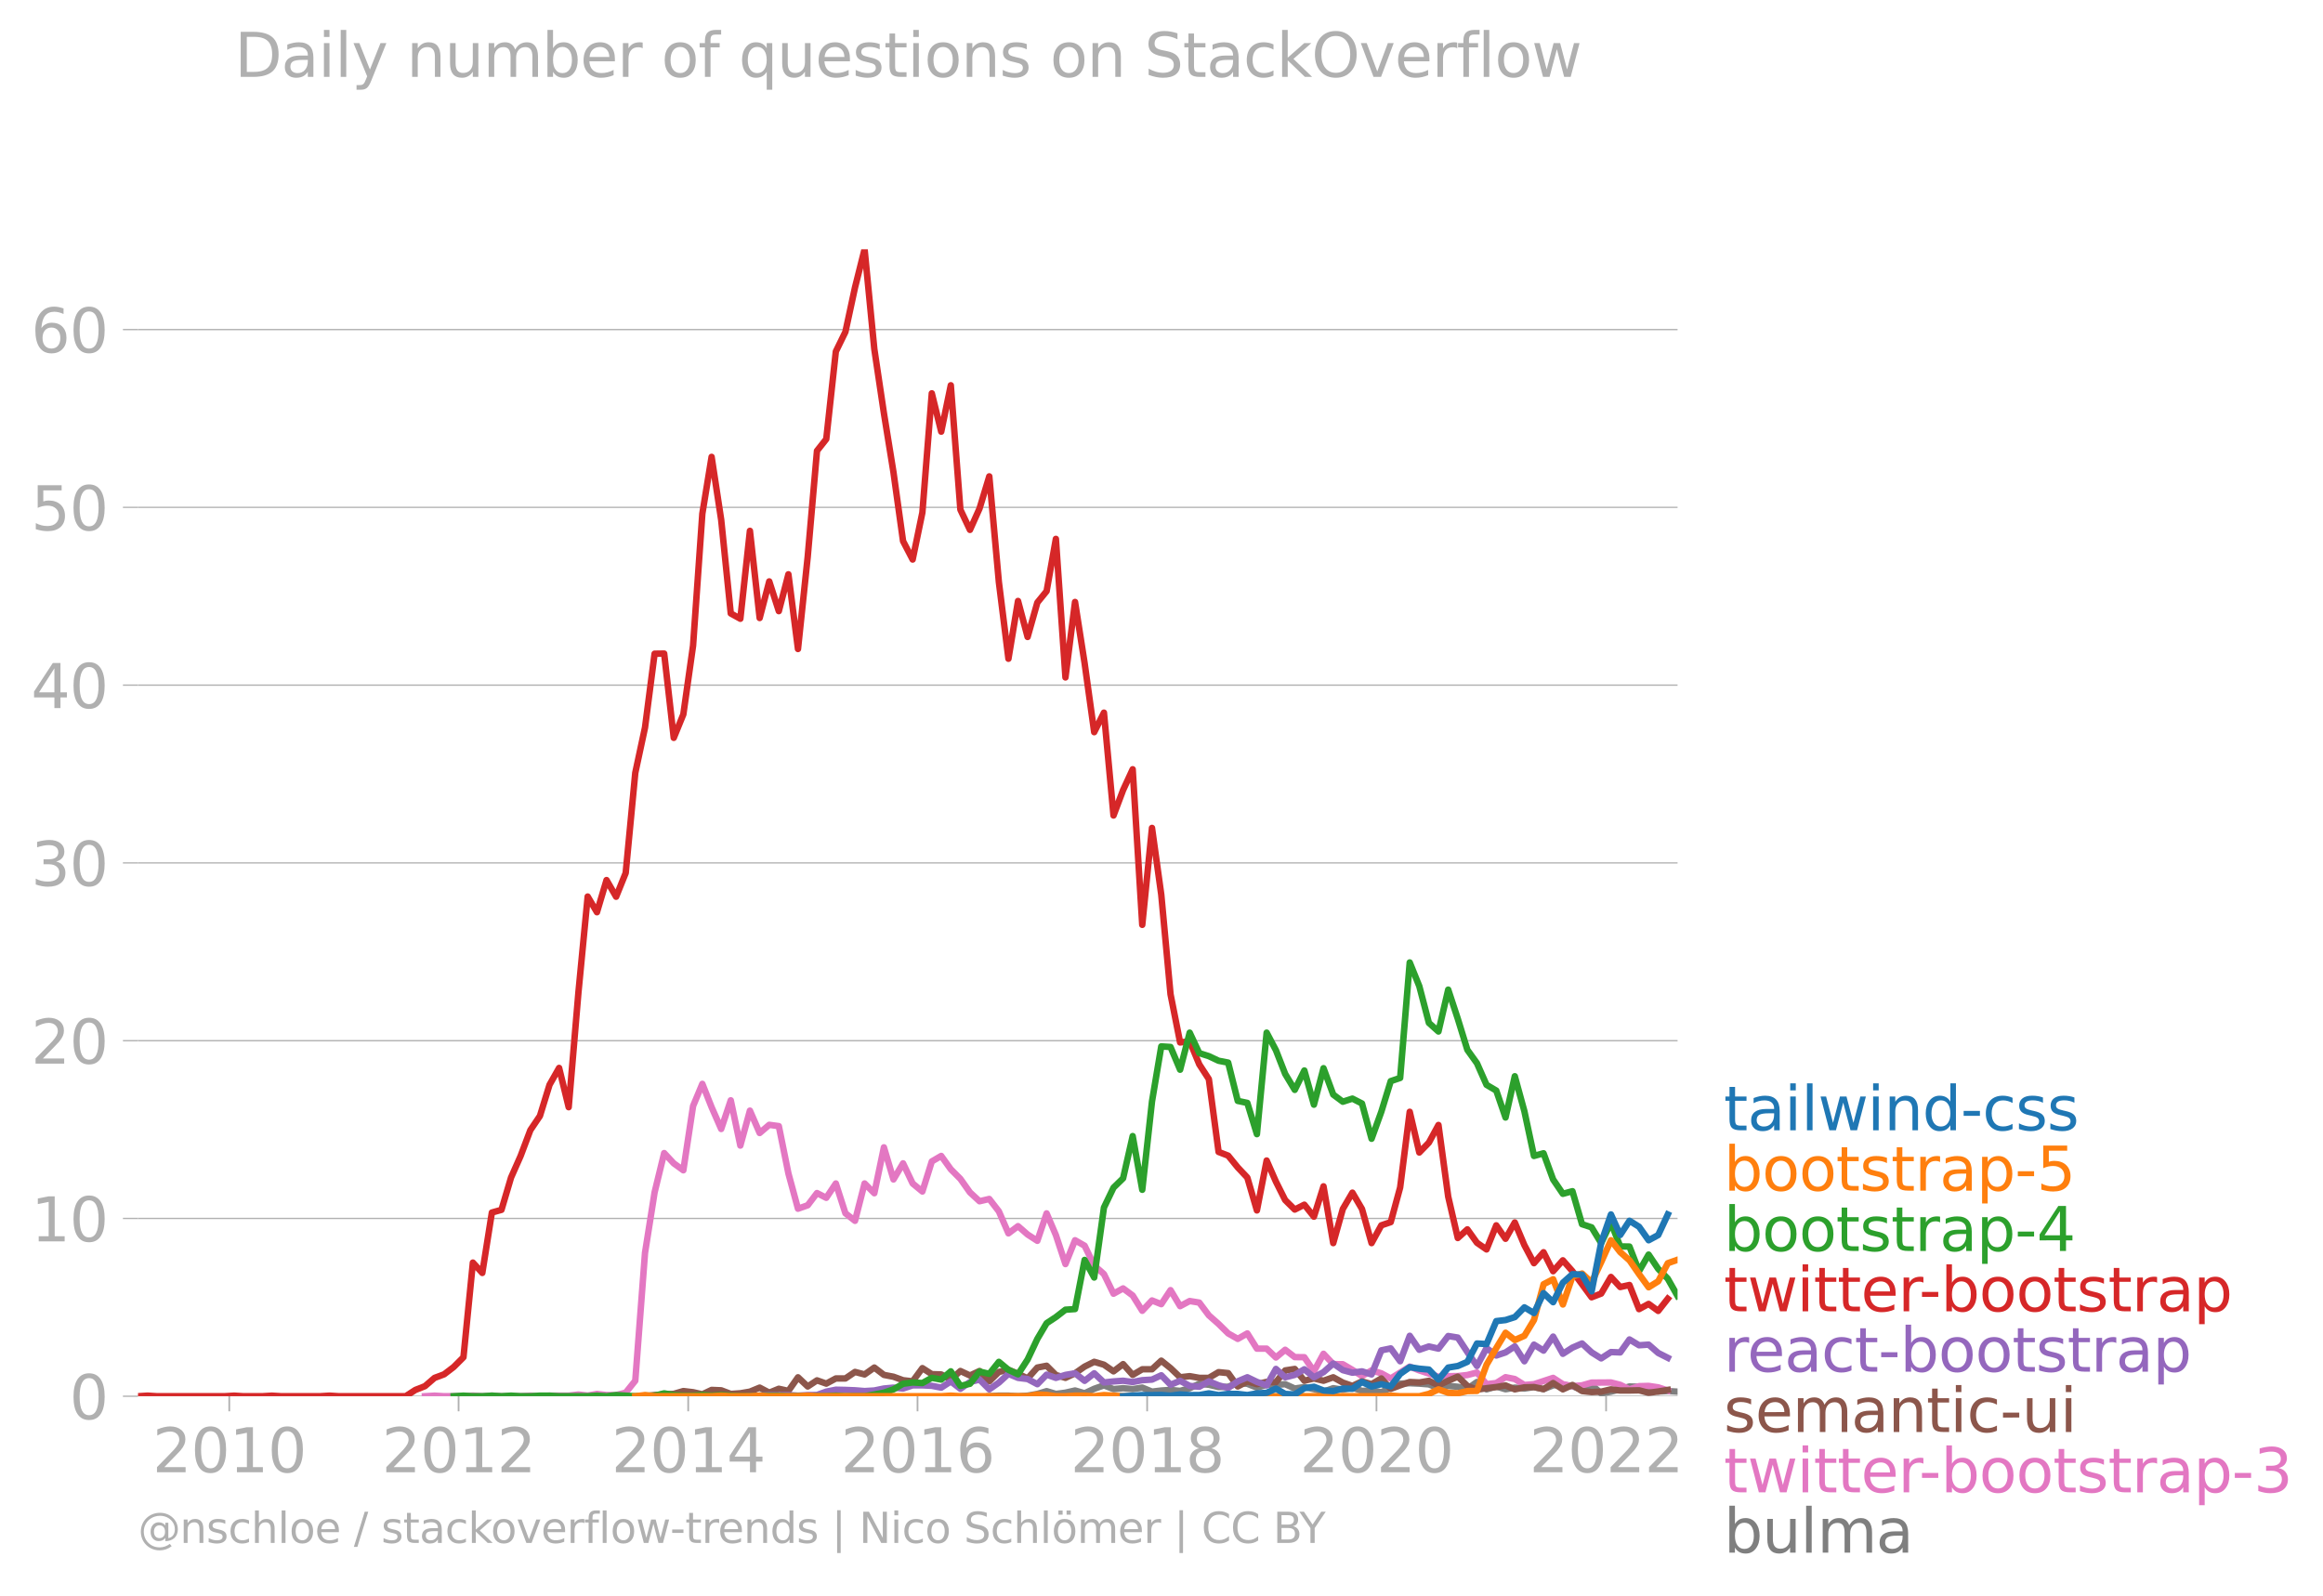 <svg xmlns:xlink="http://www.w3.org/1999/xlink" width="718.469" height="493.812" viewBox="0 0 538.852 370.359" xmlns="http://www.w3.org/2000/svg"><defs><style>*{stroke-linejoin:round;stroke-linecap:butt}</style></defs><g id="figure_1"><path d="M0 370.359h538.852V0H0v370.359z" style="fill:none" id="patch_1"/><g id="axes_1"><path d="M32.015 323.95h357.12V57.838H32.015V323.95z" style="fill:none" id="patch_2"/><g id="matplotlib.axis_1"><g id="xtick_1"><g id="line2d_1"><defs><path id="m838e4b4d75" d="M0 0v3.5" style="stroke:#b0b0b0;stroke-width:.4"/></defs><use xlink:href="#m838e4b4d75" x="53.183" y="323.95" style="fill:#b0b0b0;stroke:#b0b0b0;stroke-width:.4"/></g><g style="fill:#b0b0b0" transform="matrix(.14 0 0 -.14 35.368 341.588)" id="text_1"><defs><path id="DejaVuSans-32" d="M1228 531h2203V0H469v531q359 372 979 998 621 627 780 809 303 340 423 576 121 236 121 464 0 372-261 606-261 235-680 235-297 0-627-103-329-103-704-313v638q381 153 712 231 332 78 607 78 725 0 1156-363 431-362 431-968 0-288-108-546-107-257-392-607-78-91-497-524-418-433-1181-1211z" transform="scale(.016)"/><path id="DejaVuSans-30" d="M2034 4250q-487 0-733-480-245-479-245-1442 0-959 245-1439 246-480 733-480 491 0 736 480 246 480 246 1439 0 963-246 1442-245 480-736 480zm0 500q785 0 1199-621 414-620 414-1801 0-1178-414-1799Q2819-91 2034-91q-784 0-1198 620-414 621-414 1799 0 1181 414 1801 414 621 1198 621z" transform="scale(.016)"/><path id="DejaVuSans-31" d="M794 531h1031v3560L703 3866v575l1116 225h631V531h1031V0H794v531z" transform="scale(.016)"/></defs><use xlink:href="#DejaVuSans-32"/><use xlink:href="#DejaVuSans-30" x="63.623"/><use xlink:href="#DejaVuSans-31" x="127.246"/><use xlink:href="#DejaVuSans-30" x="190.869"/></g></g><g id="xtick_2"><use xlink:href="#m838e4b4d75" x="106.376" y="323.95" style="fill:#b0b0b0;stroke:#b0b0b0;stroke-width:.4" id="line2d_2"/><g style="fill:#b0b0b0" transform="matrix(.14 0 0 -.14 88.56 341.588)" id="text_2"><use xlink:href="#DejaVuSans-32"/><use xlink:href="#DejaVuSans-30" x="63.623"/><use xlink:href="#DejaVuSans-31" x="127.246"/><use xlink:href="#DejaVuSans-32" x="190.869"/></g></g><g id="xtick_3"><use xlink:href="#m838e4b4d75" x="159.641" y="323.95" style="fill:#b0b0b0;stroke:#b0b0b0;stroke-width:.4" id="line2d_3"/><g style="fill:#b0b0b0" transform="matrix(.14 0 0 -.14 141.826 341.588)" id="text_3"><defs><path id="DejaVuSans-34" d="M2419 4116 825 1625h1594v2491zm-166 550h794V1625h666v-525h-666V0h-628v1100H313v609l1940 2957z" transform="scale(.016)"/></defs><use xlink:href="#DejaVuSans-32"/><use xlink:href="#DejaVuSans-30" x="63.623"/><use xlink:href="#DejaVuSans-31" x="127.246"/><use xlink:href="#DejaVuSans-34" x="190.869"/></g></g><g id="xtick_4"><use xlink:href="#m838e4b4d75" x="212.834" y="323.95" style="fill:#b0b0b0;stroke:#b0b0b0;stroke-width:.4" id="line2d_4"/><g style="fill:#b0b0b0" transform="matrix(.14 0 0 -.14 195.019 341.588)" id="text_4"><defs><path id="DejaVuSans-36" d="M2113 2584q-425 0-674-291-248-290-248-796 0-503 248-796 249-292 674-292t673 292q248 293 248 796 0 506-248 796-248 291-673 291zm1253 1979v-575q-238 112-480 171-242 60-480 60-625 0-955-422-329-422-376-1275 184 272 462 417 279 145 613 145 703 0 1111-427 408-426 408-1160 0-719-425-1154Q2819-91 2113-91q-810 0-1238 620-428 621-428 1799 0 1106 525 1764t1409 658q238 0 480-47t505-140z" transform="scale(.016)"/></defs><use xlink:href="#DejaVuSans-32"/><use xlink:href="#DejaVuSans-30" x="63.623"/><use xlink:href="#DejaVuSans-31" x="127.246"/><use xlink:href="#DejaVuSans-36" x="190.869"/></g></g><g id="xtick_5"><use xlink:href="#m838e4b4d75" x="266.099" y="323.95" style="fill:#b0b0b0;stroke:#b0b0b0;stroke-width:.4" id="line2d_5"/><g style="fill:#b0b0b0" transform="matrix(.14 0 0 -.14 248.284 341.588)" id="text_5"><defs><path id="DejaVuSans-38" d="M2034 2216q-450 0-708-241-257-241-257-662 0-422 257-663 258-241 708-241t709 242q260 243 260 662 0 421-258 662-257 241-711 241zm-631 268q-406 100-633 378-226 279-226 679 0 559 398 884 399 325 1092 325 697 0 1094-325t397-884q0-400-227-679-226-278-629-378 456-106 710-416 255-309 255-755 0-679-414-1042Q2806-91 2034-91q-771 0-1186 362-414 363-414 1042 0 446 256 755 257 310 713 416zm-231 997q0-362 226-565 227-203 636-203 407 0 636 203 230 203 230 565 0 363-230 566-229 203-636 203-409 0-636-203-226-203-226-566z" transform="scale(.016)"/></defs><use xlink:href="#DejaVuSans-32"/><use xlink:href="#DejaVuSans-30" x="63.623"/><use xlink:href="#DejaVuSans-31" x="127.246"/><use xlink:href="#DejaVuSans-38" x="190.869"/></g></g><g id="xtick_6"><use xlink:href="#m838e4b4d75" x="319.292" y="323.95" style="fill:#b0b0b0;stroke:#b0b0b0;stroke-width:.4" id="line2d_6"/><g style="fill:#b0b0b0" transform="matrix(.14 0 0 -.14 301.477 341.588)" id="text_6"><use xlink:href="#DejaVuSans-32"/><use xlink:href="#DejaVuSans-30" x="63.623"/><use xlink:href="#DejaVuSans-32" x="127.246"/><use xlink:href="#DejaVuSans-30" x="190.869"/></g></g><g id="xtick_7"><use xlink:href="#m838e4b4d75" x="372.558" y="323.95" style="fill:#b0b0b0;stroke:#b0b0b0;stroke-width:.4" id="line2d_7"/><g style="fill:#b0b0b0" transform="matrix(.14 0 0 -.14 354.743 341.588)" id="text_7"><use xlink:href="#DejaVuSans-32"/><use xlink:href="#DejaVuSans-30" x="63.623"/><use xlink:href="#DejaVuSans-32" x="127.246"/><use xlink:href="#DejaVuSans-32" x="190.869"/></g></g></g><g id="matplotlib.axis_2"><g id="ytick_1"><path d="M32.015 323.95h357.12" clip-path="url(#p682d7c470b)" style="fill:none;stroke:#b0b0b0;stroke-width:.3;stroke-linecap:square" id="line2d_8"/><g id="line2d_9"><defs><path id="m76c71ec371" d="M0 0h-3.5" style="stroke:#b0b0b0;stroke-width:.3"/></defs><use xlink:href="#m76c71ec371" x="32.015" y="323.95" style="fill:#b0b0b0;stroke:#b0b0b0;stroke-width:.3"/></g><use xlink:href="#DejaVuSans-30" style="fill:#b0b0b0" transform="matrix(.14 0 0 -.14 16.108 329.269)" id="text_8"/></g><g id="ytick_2"><path d="M32.015 282.702h357.12" clip-path="url(#p682d7c470b)" style="fill:none;stroke:#b0b0b0;stroke-width:.3;stroke-linecap:square" id="line2d_10"/><use xlink:href="#m76c71ec371" x="32.015" y="282.702" style="fill:#b0b0b0;stroke:#b0b0b0;stroke-width:.3" id="line2d_11"/><g style="fill:#b0b0b0" transform="matrix(.14 0 0 -.14 7.2 288.021)" id="text_9"><use xlink:href="#DejaVuSans-31"/><use xlink:href="#DejaVuSans-30" x="63.623"/></g></g><g id="ytick_3"><path d="M32.015 241.455h357.12" clip-path="url(#p682d7c470b)" style="fill:none;stroke:#b0b0b0;stroke-width:.3;stroke-linecap:square" id="line2d_12"/><use xlink:href="#m76c71ec371" x="32.015" y="241.455" style="fill:#b0b0b0;stroke:#b0b0b0;stroke-width:.3" id="line2d_13"/><g style="fill:#b0b0b0" transform="matrix(.14 0 0 -.14 7.2 246.774)" id="text_10"><use xlink:href="#DejaVuSans-32"/><use xlink:href="#DejaVuSans-30" x="63.623"/></g></g><g id="ytick_4"><path d="M32.015 200.208h357.12" clip-path="url(#p682d7c470b)" style="fill:none;stroke:#b0b0b0;stroke-width:.3;stroke-linecap:square" id="line2d_14"/><use xlink:href="#m76c71ec371" x="32.015" y="200.208" style="fill:#b0b0b0;stroke:#b0b0b0;stroke-width:.3" id="line2d_15"/><g style="fill:#b0b0b0" transform="matrix(.14 0 0 -.14 7.2 205.527)" id="text_11"><defs><path id="DejaVuSans-33" d="M2597 2516q453-97 707-404 255-306 255-756 0-690-475-1069Q2609-91 1734-91q-293 0-604 58T488 141v609q262-153 574-231 313-78 654-78 593 0 904 234t311 681q0 413-289 645-289 233-804 233h-544v519h569q465 0 712 186t247 536q0 359-255 551-254 193-729 193-260 0-557-57-297-56-653-174v562q360 100 674 150t592 50q719 0 1137-327 419-326 419-882 0-388-222-655t-631-370z" transform="scale(.016)"/></defs><use xlink:href="#DejaVuSans-33"/><use xlink:href="#DejaVuSans-30" x="63.623"/></g></g><g id="ytick_5"><path d="M32.015 158.96h357.12" clip-path="url(#p682d7c470b)" style="fill:none;stroke:#b0b0b0;stroke-width:.3;stroke-linecap:square" id="line2d_16"/><use xlink:href="#m76c71ec371" x="32.015" y="158.96" style="fill:#b0b0b0;stroke:#b0b0b0;stroke-width:.3" id="line2d_17"/><g style="fill:#b0b0b0" transform="matrix(.14 0 0 -.14 7.2 164.28)" id="text_12"><use xlink:href="#DejaVuSans-34"/><use xlink:href="#DejaVuSans-30" x="63.623"/></g></g><g id="ytick_6"><path d="M32.015 117.713h357.12" clip-path="url(#p682d7c470b)" style="fill:none;stroke:#b0b0b0;stroke-width:.3;stroke-linecap:square" id="line2d_18"/><use xlink:href="#m76c71ec371" x="32.015" y="117.713" style="fill:#b0b0b0;stroke:#b0b0b0;stroke-width:.3" id="line2d_19"/><g style="fill:#b0b0b0" transform="matrix(.14 0 0 -.14 7.2 123.032)" id="text_13"><defs><path id="DejaVuSans-35" d="M691 4666h2478v-532H1269V2991q137 47 274 70 138 23 276 23 781 0 1237-428 457-428 457-1159 0-753-469-1171Q2575-91 1722-91q-294 0-599 50Q819 9 494 109v635q281-153 581-228t634-75q541 0 856 284 316 284 316 772 0 487-316 771-315 285-856 285-253 0-505-56-251-56-513-175v2344z" transform="scale(.016)"/></defs><use xlink:href="#DejaVuSans-35"/><use xlink:href="#DejaVuSans-30" x="63.623"/></g></g><g id="ytick_7"><path d="M32.015 76.466h357.12" clip-path="url(#p682d7c470b)" style="fill:none;stroke:#b0b0b0;stroke-width:.3;stroke-linecap:square" id="line2d_20"/><use xlink:href="#m76c71ec371" x="32.015" y="76.466" style="fill:#b0b0b0;stroke:#b0b0b0;stroke-width:.3" id="line2d_21"/><g style="fill:#b0b0b0" transform="matrix(.14 0 0 -.14 7.2 81.785)" id="text_14"><use xlink:href="#DejaVuSans-36"/><use xlink:href="#DejaVuSans-30" x="63.623"/></g></g></g><path d="m229.484 323.95 2.222-.138 2.223.005 2.222.133 2.223-.133 2.259-.4 2.15-.646 2.149.647 2.222-.293 2.223-.506 2.222.643 2.222-1.042 2.26-.798 2.222.878 2.222-.213 2.223.213 2.222-.346 2.259.931 2.15-.261 2.149-.138 2.222.226 2.223-.625 2.222-1.025 2.223.227 2.259.532 2.222-.071 2.223-.86 2.222.172 2.222.892 2.26-.665 2.149.01 2.15-.143 2.222 1.006 2.222-.341 2.223.479 2.222.585 2.259-.798 2.222.35 2.223-.483 2.222.758 2.223-.093 2.259.4 2.186-1.06 2.186-.936 2.222-.098 2.223.098 2.222.177 2.222.887 2.26-.532 2.222.195 2.222.47 2.223-1.57 2.222 1.703 2.259-.665 2.15.641 2.149-.375 2.222.208 2.223-.341 2.222.479 2.223-.878 2.259-.133 2.222.323 2.223.874 2.222-1.149 2.222 1.948 2.26-.4 2.149-.556 2.15-.641 2.222.062 2.222.47 2.223.63 2.222-.098 2.259.133" clip-path="url(#p682d7c470b)" style="fill:none;stroke:#7f7f7f;stroke-width:1.5;stroke-linecap:square" id="line2d_22"/><path d="m98.579 323.95 2.222-.133 2.223.133h4.481l2.186-.142 2.186.142 2.222-.138 2.223.138h4.445l2.259-.133 2.222.133 2.222-.133h4.445l2.26-.266 2.149.252 2.15-.385 2.222.257 2.222.009 2.223-.56 2.222-2.767 2.259-29.671 2.222-14.033 2.223-9.119 2.222 2.382 2.223 1.61 2.259-14.903 2.15-5.15 2.149 5.417 2.222 5.051 2.223-6.648 2.222 10.498 2.222-8.103 2.26 5.19 2.222-1.9 2.222.302 2.223 10.973 2.222 8.188 2.259-.799 2.15-2.832 2.15 1.102 2.222-3.322 2.222 6.915 2.222 1.747 2.223-8.666 2.259 2.262 2.222-10.644 2.223 7.45 2.222-3.738 2.222 4.67 2.26 1.863 2.185-6.974 2.186-1.276 2.223 3.092 2.222 2.23 2.223 3.132 2.222 2.058 2.259-.532 2.222 2.874 2.223 5.109 2.222-1.672 2.223 1.938 2.259 1.464 2.15-6.368 2.149 5.037 2.222 6.728 2.223-5.53 2.222 1.268 2.222 4.586 2.26 1.996 2.222 4.555 2.222-1.229 2.223 1.641 2.222 3.548 2.259-2.395 2.15.86 2.149-3.255 2.222 3.717 2.223-1.188 2.222.363 2.223 2.963 2.259 1.996 2.222 2.19 2.223 1.27 2.222-1.27 2.222 3.531h2.26l2.149 2.058 2.15-1.792 2.222 1.703 2.222.027 2.223 3.273 2.222-4.071 2.259 2.395 2.222.026 2.223 1.304 2.222 1.446 2.223-1.313 2.259.666 2.186 1.197 4.408-2.75 2.223.887 4.444 1.464 2.26-.133 2.222-.018 2.222-.248 2.223-.577 2.222 2.706 2.259-.266 2.15-1.36 2.149.428 2.222 1.38 2.223-.182 4.445-1.464 2.259 1.464 2.222.456 2.223-.19 2.222-.634 4.481-.032 2.15.542 2.15 1.055 2.222-.74 2.222-.058 2.223.332 2.222.732h0" clip-path="url(#p682d7c470b)" style="fill:none;stroke:#e377c2;stroke-width:1.5;stroke-linecap:square" id="line2d_23"/><path d="m149.622 323.95 2.222-.275 2.223-.124 2.222-.151 2.223-.648 2.259.266 2.15.49 2.149-1.022 2.222.089 2.223.843 2.222-.156 2.222-.377 2.26-.931 2.222 1.17 2.222-.904 2.223.492 2.222-3.153 2.259 2.129 2.15-1.421 2.15.756 2.222-1.198h2.222l2.222-1.512 2.223.58 2.259-1.596 2.222 1.703 2.223.426 2.222.812 2.222.252 2.26-3.06 2.185 1.4 2.186.064 2.223 1.206 2.222-2.005 2.223 1.043 2.222-1.043 2.259 2.395 2.222-2.177 2.223-.484 2.222.896 2.223 1.1 2.259-2.528 2.15-.418 2.149 2.148 2.222.66 2.223-1.06 2.222-1.552 2.222-1.109 2.26.666 2.222 1.543 2.222-1.676 2.223 2.501 2.222-1.304h2.259l2.15-1.996 2.149 1.73 2.222 2.12 2.223-.257 2.222.395 2.223.004 2.259-1.33 2.222.226 2.223 3.1 2.222-1.175 2.222.643 2.26-.533 2.149.086 2.15-2.747 2.222-.337 2.222 2.732 2.223-.532 2.222.532 2.259-.798 2.222 1.229 2.223.767 2.222-1.042 2.223.643 2.259-1.33 2.186 2.417 2.186-.821 2.222-.772 2.223.106 2.222-.381 2.222 1.047 2.26-1.065 2.222-.944 2.222 2.142 2.223.882 2.222-.35 2.259-.266 2.15-.375 2.149.907 2.222-.466 2.223-.066 2.222.479 2.223-1.41 2.259 1.463 2.222-1.016 2.223 1.415 2.222.235 2.222-.102 2.26-.532 2.149.271 2.15-.005 2.222-.044 2.222.576 2.223-.301 2.222-.364" clip-path="url(#p682d7c470b)" style="fill:none;stroke:#8c564b;stroke-width:1.5;stroke-linecap:square" id="line2d_24"/><g style="fill:#1f77b4" transform="matrix(.14 0 0 -.14 399.849 262.247)" id="text_15"><defs><path id="DejaVuSans-74" d="M1172 4494v-994h1184v-447H1172V1153q0-428 117-550t477-122h590V0h-590q-666 0-919 248-253 249-253 905v1900H172v447h422v994h578z" transform="scale(.016)"/><path id="DejaVuSans-61" d="M2194 1759q-697 0-966-159t-269-544q0-306 202-486 202-179 548-179 479 0 768 339t289 901v128h-572zm1147 238V0h-575v531q-197-318-491-470T1556-91q-537 0-855 302-317 302-317 808 0 590 395 890 396 300 1180 300h807v57q0 397-261 614t-733 217q-300 0-585-72-284-72-546-216v532q315 122 612 182 297 61 578 61 760 0 1135-394 375-393 375-1193z" transform="scale(.016)"/><path id="DejaVuSans-69" d="M603 3500h575V0H603v3500zm0 1363h575v-729H603v729z" transform="scale(.016)"/><path id="DejaVuSans-6c" d="M603 4863h575V0H603v4863z" transform="scale(.016)"/><path id="DejaVuSans-77" d="M269 3500h575l719-2731 715 2731h678l719-2731 716 2731h575L4050 0h-678l-753 2869L1863 0h-679L269 3500z" transform="scale(.016)"/><path id="DejaVuSans-6e" d="M3513 2113V0h-575v2094q0 497-194 743-194 247-581 247-466 0-735-297-269-296-269-809V0H581v3500h578v-544q207 316 486 472 280 156 646 156 603 0 912-373 310-373 310-1098z" transform="scale(.016)"/><path id="DejaVuSans-64" d="M2906 2969v1894h575V0h-575v525q-181-312-458-464-276-152-664-152-634 0-1033 506-398 507-398 1332t398 1331q399 506 1033 506 388 0 664-152 277-151 458-463zM947 1747q0-634 261-995t717-361q456 0 718 361 263 361 263 995t-263 995q-262 361-718 361t-717-361q-261-361-261-995z" transform="scale(.016)"/><path id="DejaVuSans-2d" d="M313 2009h1684v-512H313v512z" transform="scale(.016)"/><path id="DejaVuSans-63" d="M3122 3366v-538q-244 135-489 202t-495 67q-560 0-870-355-309-354-309-995t309-996q310-354 870-354 250 0 495 67t489 202V134Q2881 22 2623-34q-257-57-548-57-791 0-1257 497-465 497-465 1341 0 856 470 1346 471 491 1290 491 265 0 518-55 253-54 491-163z" transform="scale(.016)"/><path id="DejaVuSans-73" d="M2834 3397v-544q-243 125-506 187-262 63-544 63-428 0-642-131t-214-394q0-200 153-314t616-217l197-44q612-131 870-370t258-667q0-488-386-773Q2250-91 1575-91q-281 0-586 55T347 128v594q319-166 628-249 309-82 613-82 406 0 624 139 219 139 219 392 0 234-158 359-157 125-692 241l-200 47q-534 112-772 345-237 233-237 639 0 494 350 762 350 269 994 269 318 0 599-47 282-46 519-140z" transform="scale(.016)"/></defs><use xlink:href="#DejaVuSans-74"/><use xlink:href="#DejaVuSans-61" x="39.209"/><use xlink:href="#DejaVuSans-69" x="100.488"/><use xlink:href="#DejaVuSans-6c" x="128.271"/><use xlink:href="#DejaVuSans-77" x="156.055"/><use xlink:href="#DejaVuSans-69" x="237.842"/><use xlink:href="#DejaVuSans-6e" x="265.625"/><use xlink:href="#DejaVuSans-64" x="329.004"/><use xlink:href="#DejaVuSans-2d" x="392.48"/><use xlink:href="#DejaVuSans-63" x="428.564"/><use xlink:href="#DejaVuSans-73" x="483.545"/><use xlink:href="#DejaVuSans-73" x="535.645"/></g><g style="fill:#ff7f0e" transform="matrix(.14 0 0 -.14 399.849 276.247)" id="text_16"><defs><path id="DejaVuSans-62" d="M3116 1747q0 634-261 995t-717 361q-457 0-718-361t-261-995q0-634 261-995t718-361q456 0 717 361t261 995zM1159 2969q182 312 458 463 277 152 661 152 638 0 1036-506 399-506 399-1331T3314 415Q2916-91 2278-91q-384 0-661 152-276 152-458 464V0H581v4863h578V2969z" transform="scale(.016)"/><path id="DejaVuSans-6f" d="M1959 3097q-462 0-731-361t-269-989q0-628 267-989 268-361 733-361 460 0 728 362 269 363 269 988 0 622-269 986-268 364-728 364zm0 487q750 0 1178-488 429-487 429-1349 0-859-429-1349Q2709-91 1959-91q-753 0-1180 489-426 490-426 1349 0 862 426 1349 427 488 1180 488z" transform="scale(.016)"/><path id="DejaVuSans-72" d="M2631 2963q-97 56-211 82-114 27-251 27-488 0-749-317t-261-911V0H581v3500h578v-544q182 319 472 473 291 155 707 155 59 0 131-8 72-7 159-23l3-590z" transform="scale(.016)"/><path id="DejaVuSans-70" d="M1159 525v-1856H581v4831h578v-531q182 312 458 463 277 152 661 152 638 0 1036-506 399-506 399-1331T3314 415Q2916-91 2278-91q-384 0-661 152-276 152-458 464zm1957 1222q0 634-261 995t-717 361q-457 0-718-361t-261-995q0-634 261-995t718-361q456 0 717 361t261 995z" transform="scale(.016)"/></defs><use xlink:href="#DejaVuSans-62"/><use xlink:href="#DejaVuSans-6f" x="63.477"/><use xlink:href="#DejaVuSans-6f" x="124.658"/><use xlink:href="#DejaVuSans-74" x="185.84"/><use xlink:href="#DejaVuSans-73" x="225.049"/><use xlink:href="#DejaVuSans-74" x="277.148"/><use xlink:href="#DejaVuSans-72" x="316.357"/><use xlink:href="#DejaVuSans-61" x="357.471"/><use xlink:href="#DejaVuSans-70" x="418.75"/><use xlink:href="#DejaVuSans-2d" x="482.227"/><use xlink:href="#DejaVuSans-35" x="518.311"/></g><g style="fill:#2ca02c" transform="matrix(.14 0 0 -.14 399.849 290.247)" id="text_17"><use xlink:href="#DejaVuSans-62"/><use xlink:href="#DejaVuSans-6f" x="63.477"/><use xlink:href="#DejaVuSans-6f" x="124.658"/><use xlink:href="#DejaVuSans-74" x="185.84"/><use xlink:href="#DejaVuSans-73" x="225.049"/><use xlink:href="#DejaVuSans-74" x="277.148"/><use xlink:href="#DejaVuSans-72" x="316.357"/><use xlink:href="#DejaVuSans-61" x="357.471"/><use xlink:href="#DejaVuSans-70" x="418.75"/><use xlink:href="#DejaVuSans-2d" x="482.227"/><use xlink:href="#DejaVuSans-34" x="518.311"/></g><g style="fill:#d62728" transform="matrix(.14 0 0 -.14 399.849 304.247)" id="text_18"><defs><path id="DejaVuSans-65" d="M3597 1894v-281H953q38-594 358-905t892-311q331 0 642 81t618 244V178Q3153 47 2828-22t-659-69q-838 0-1327 487-489 488-489 1320 0 859 464 1363 464 505 1252 505 706 0 1117-455 411-454 411-1235zm-575 169q-6 471-264 752-258 282-683 282-481 0-770-272t-333-766l2050 4z" transform="scale(.016)"/></defs><use xlink:href="#DejaVuSans-74"/><use xlink:href="#DejaVuSans-77" x="39.209"/><use xlink:href="#DejaVuSans-69" x="120.996"/><use xlink:href="#DejaVuSans-74" x="148.779"/><use xlink:href="#DejaVuSans-74" x="187.988"/><use xlink:href="#DejaVuSans-65" x="227.197"/><use xlink:href="#DejaVuSans-72" x="288.721"/><use xlink:href="#DejaVuSans-2d" x="323.459"/><use xlink:href="#DejaVuSans-62" x="359.543"/><use xlink:href="#DejaVuSans-6f" x="423.02"/><use xlink:href="#DejaVuSans-6f" x="484.201"/><use xlink:href="#DejaVuSans-74" x="545.383"/><use xlink:href="#DejaVuSans-73" x="584.592"/><use xlink:href="#DejaVuSans-74" x="636.691"/><use xlink:href="#DejaVuSans-72" x="675.9"/><use xlink:href="#DejaVuSans-61" x="717.014"/><use xlink:href="#DejaVuSans-70" x="778.293"/></g><g style="fill:#9467bd" transform="matrix(.14 0 0 -.14 399.849 318.247)" id="text_19"><use xlink:href="#DejaVuSans-72"/><use xlink:href="#DejaVuSans-65" x="38.863"/><use xlink:href="#DejaVuSans-61" x="100.387"/><use xlink:href="#DejaVuSans-63" x="161.666"/><use xlink:href="#DejaVuSans-74" x="216.646"/><use xlink:href="#DejaVuSans-2d" x="255.855"/><use xlink:href="#DejaVuSans-62" x="291.939"/><use xlink:href="#DejaVuSans-6f" x="355.416"/><use xlink:href="#DejaVuSans-6f" x="416.598"/><use xlink:href="#DejaVuSans-74" x="477.779"/><use xlink:href="#DejaVuSans-73" x="516.988"/><use xlink:href="#DejaVuSans-74" x="569.088"/><use xlink:href="#DejaVuSans-72" x="608.297"/><use xlink:href="#DejaVuSans-61" x="649.41"/><use xlink:href="#DejaVuSans-70" x="710.689"/></g><g style="fill:#8c564b" transform="matrix(.14 0 0 -.14 399.849 332.247)" id="text_20"><defs><path id="DejaVuSans-6d" d="M3328 2828q216 388 516 572t706 184q547 0 844-383 297-382 297-1088V0h-578v2094q0 503-179 746-178 244-543 244-447 0-707-297-259-296-259-809V0h-578v2094q0 506-178 748t-550 242q-441 0-701-298-259-298-259-808V0H581v3500h578v-544q197 322 472 475t653 153q382 0 649-194 267-193 395-562z" transform="scale(.016)"/><path id="DejaVuSans-75" d="M544 1381v2119h575V1403q0-497 193-746 194-248 582-248 465 0 735 297 271 297 271 810v1984h575V0h-575v538q-209-319-486-474-276-155-642-155-603 0-916 375-312 375-312 1097zm1447 2203z" transform="scale(.016)"/></defs><use xlink:href="#DejaVuSans-73"/><use xlink:href="#DejaVuSans-65" x="52.1"/><use xlink:href="#DejaVuSans-6d" x="113.623"/><use xlink:href="#DejaVuSans-61" x="211.035"/><use xlink:href="#DejaVuSans-6e" x="272.314"/><use xlink:href="#DejaVuSans-74" x="335.693"/><use xlink:href="#DejaVuSans-69" x="374.902"/><use xlink:href="#DejaVuSans-63" x="402.686"/><use xlink:href="#DejaVuSans-2d" x="457.666"/><use xlink:href="#DejaVuSans-75" x="493.75"/><use xlink:href="#DejaVuSans-69" x="557.129"/></g><g style="fill:#e377c2" transform="matrix(.14 0 0 -.14 399.849 346.247)" id="text_21"><use xlink:href="#DejaVuSans-74"/><use xlink:href="#DejaVuSans-77" x="39.209"/><use xlink:href="#DejaVuSans-69" x="120.996"/><use xlink:href="#DejaVuSans-74" x="148.779"/><use xlink:href="#DejaVuSans-74" x="187.988"/><use xlink:href="#DejaVuSans-65" x="227.197"/><use xlink:href="#DejaVuSans-72" x="288.721"/><use xlink:href="#DejaVuSans-2d" x="323.459"/><use xlink:href="#DejaVuSans-62" x="359.543"/><use xlink:href="#DejaVuSans-6f" x="423.02"/><use xlink:href="#DejaVuSans-6f" x="484.201"/><use xlink:href="#DejaVuSans-74" x="545.383"/><use xlink:href="#DejaVuSans-73" x="584.592"/><use xlink:href="#DejaVuSans-74" x="636.691"/><use xlink:href="#DejaVuSans-72" x="675.9"/><use xlink:href="#DejaVuSans-61" x="717.014"/><use xlink:href="#DejaVuSans-70" x="778.293"/><use xlink:href="#DejaVuSans-2d" x="841.77"/><use xlink:href="#DejaVuSans-33" x="877.854"/></g><g style="fill:#7f7f7f" transform="matrix(.14 0 0 -.14 399.849 360.247)" id="text_22"><use xlink:href="#DejaVuSans-62"/><use xlink:href="#DejaVuSans-75" x="63.477"/><use xlink:href="#DejaVuSans-6c" x="126.855"/><use xlink:href="#DejaVuSans-6d" x="154.639"/><use xlink:href="#DejaVuSans-61" x="252.051"/></g><g style="fill:#b0b0b0" transform="matrix(.097 0 0 -.097 32.015 357.986)" id="text_23"><defs><path id="DejaVuSans-40" d="M2381 1678q0-447 222-702 222-254 610-254 384 0 604 256 221 256 221 700 0 438-225 695-225 258-607 258-378 0-602-256-223-256-223-697zm1703-934q-187-241-429-355t-564-114q-538 0-874 389t-336 1014q0 625 337 1015 338 391 873 391 322 0 565-117 244-117 428-354v409h447V722q457 69 714 417 258 349 258 902 0 334-99 628-98 294-298 544-325 409-792 626t-1017 217q-384 0-738-102-353-101-653-301-490-319-767-836-276-517-276-1120 0-497 179-932 180-434 521-765 328-325 759-495 431-171 922-171 403 0 792 136t714 389l281-347q-390-303-851-464t-936-161q-578 0-1091 205-512 205-912 595Q841 78 631 592q-209 514-209 1105 0 569 212 1084 213 516 607 907 403 396 931 607t1119 211q662 0 1229-272 568-271 952-771 234-307 357-666 124-359 124-744 0-822-497-1297T4084 263v481z" transform="scale(.016)"/><path id="DejaVuSans-68" d="M3513 2113V0h-575v2094q0 497-194 743-194 247-581 247-466 0-735-297-269-296-269-809V0H581v4863h578V2956q207 316 486 472 280 156 646 156 603 0 912-373 310-373 310-1098z" transform="scale(.016)"/><path id="DejaVuSans-2f" d="M1625 4666h531L531-594H0l1625 5260z" transform="scale(.016)"/><path id="DejaVuSans-6b" d="M581 4863h578V1991l1716 1509h734L1753 1863 3688 0h-750L1159 1709V0H581v4863z" transform="scale(.016)"/><path id="DejaVuSans-76" d="M191 3500h609L1894 563l1094 2937h609L2284 0h-781L191 3500z" transform="scale(.016)"/><path id="DejaVuSans-66" d="M2375 4863v-479h-550q-309 0-430-125-120-125-120-450v-309h947v-447h-947V0H697v3053H147v447h550v244q0 584 272 851 272 268 862 268h544z" transform="scale(.016)"/><path id="DejaVuSans-7c" d="M1344 4891v-6400H813v6400h531z" transform="scale(.016)"/><path id="DejaVuSans-4e" d="M628 4666h850L3547 763v3903h612V0h-850L1241 3903V0H628v4666z" transform="scale(.016)"/><path id="DejaVuSans-53" d="M3425 4513v-616q-359 172-678 256-319 85-616 85-515 0-795-200t-280-569q0-310 186-468 186-157 705-254l381-78q706-135 1042-474t336-907q0-679-455-1029Q2797-91 1919-91q-331 0-705 75-373 75-773 222v650q384-215 753-325 369-109 725-109 540 0 834 212 294 213 294 607 0 343-211 537t-692 291l-385 75q-706 140-1022 440-315 300-315 835 0 619 436 975t1201 356q329 0 669-60 341-59 697-177z" transform="scale(.016)"/><path id="DejaVuSans-f6" d="M1959 3097q-462 0-731-361t-269-989q0-628 267-989 268-361 733-361 460 0 728 362 269 363 269 988 0 622-269 986-268 364-728 364zm0 487q750 0 1178-488 429-487 429-1349 0-859-429-1349Q2709-91 1959-91q-753 0-1180 489-426 490-426 1349 0 862 426 1349 427 488 1180 488zm295 1266h634v-631h-634v631zm-1222 0h634v-631h-634v631z" transform="scale(.016)"/><path id="DejaVuSans-43" d="M4122 4306v-665q-319 297-680 443-361 147-767 147-800 0-1225-489t-425-1414q0-922 425-1411t1225-489q406 0 767 147t680 444V359q-331-225-702-338-370-112-782-112-1060 0-1670 648-609 649-609 1771 0 1125 609 1773 610 649 1670 649 418 0 788-111 371-111 696-333z" transform="scale(.016)"/><path id="DejaVuSans-42" d="M1259 2228V519h1013q509 0 754 211 246 211 246 645 0 438-246 645-245 208-754 208H1259zm0 1919V2741h935q462 0 688 173 227 174 227 530 0 353-227 528-226 175-688 175h-935zm-631 519h1613q722 0 1112-300 391-300 391-853 0-429-200-682t-588-315q466-100 724-418 258-317 258-792 0-625-425-966Q3088 0 2303 0H628v4666z" transform="scale(.016)"/><path id="DejaVuSans-59" d="M-13 4666h679l1293-1919 1285 1919h678L2272 2222V0h-634v2222L-13 4666z" transform="scale(.016)"/></defs><use xlink:href="#DejaVuSans-40"/><use xlink:href="#DejaVuSans-6e" x="100"/><use xlink:href="#DejaVuSans-73" x="163.379"/><use xlink:href="#DejaVuSans-63" x="215.479"/><use xlink:href="#DejaVuSans-68" x="270.459"/><use xlink:href="#DejaVuSans-6c" x="333.838"/><use xlink:href="#DejaVuSans-6f" x="361.621"/><use xlink:href="#DejaVuSans-65" x="422.803"/><use xlink:href="#DejaVuSans-20" x="484.326"/><use xlink:href="#DejaVuSans-2f" x="516.113"/><use xlink:href="#DejaVuSans-20" x="549.805"/><use xlink:href="#DejaVuSans-73" x="581.592"/><use xlink:href="#DejaVuSans-74" x="633.691"/><use xlink:href="#DejaVuSans-61" x="672.9"/><use xlink:href="#DejaVuSans-63" x="734.18"/><use xlink:href="#DejaVuSans-6b" x="789.16"/><use xlink:href="#DejaVuSans-6f" x="843.445"/><use xlink:href="#DejaVuSans-76" x="904.627"/><use xlink:href="#DejaVuSans-65" x="963.807"/><use xlink:href="#DejaVuSans-72" x="1025.33"/><use xlink:href="#DejaVuSans-66" x="1066.443"/><use xlink:href="#DejaVuSans-6c" x="1101.648"/><use xlink:href="#DejaVuSans-6f" x="1129.432"/><use xlink:href="#DejaVuSans-77" x="1190.613"/><use xlink:href="#DejaVuSans-2d" x="1272.4"/><use xlink:href="#DejaVuSans-74" x="1308.484"/><use xlink:href="#DejaVuSans-72" x="1347.693"/><use xlink:href="#DejaVuSans-65" x="1386.557"/><use xlink:href="#DejaVuSans-6e" x="1448.08"/><use xlink:href="#DejaVuSans-64" x="1511.459"/><use xlink:href="#DejaVuSans-73" x="1574.936"/><use xlink:href="#DejaVuSans-20" x="1627.035"/><use xlink:href="#DejaVuSans-7c" x="1658.822"/><use xlink:href="#DejaVuSans-20" x="1692.514"/><use xlink:href="#DejaVuSans-4e" x="1724.301"/><use xlink:href="#DejaVuSans-69" x="1799.105"/><use xlink:href="#DejaVuSans-63" x="1826.889"/><use xlink:href="#DejaVuSans-6f" x="1881.869"/><use xlink:href="#DejaVuSans-20" x="1943.051"/><use xlink:href="#DejaVuSans-53" x="1974.838"/><use xlink:href="#DejaVuSans-63" x="2038.314"/><use xlink:href="#DejaVuSans-68" x="2093.295"/><use xlink:href="#DejaVuSans-6c" x="2156.674"/><use xlink:href="#DejaVuSans-f6" x="2184.457"/><use xlink:href="#DejaVuSans-6d" x="2245.639"/><use xlink:href="#DejaVuSans-65" x="2343.051"/><use xlink:href="#DejaVuSans-72" x="2404.574"/><use xlink:href="#DejaVuSans-20" x="2445.688"/><use xlink:href="#DejaVuSans-7c" x="2477.475"/><use xlink:href="#DejaVuSans-20" x="2511.166"/><use xlink:href="#DejaVuSans-43" x="2542.953"/><use xlink:href="#DejaVuSans-43" x="2612.777"/><use xlink:href="#DejaVuSans-20" x="2682.602"/><use xlink:href="#DejaVuSans-42" x="2714.389"/><use xlink:href="#DejaVuSans-59" x="2777.492"/></g><g style="fill:#b0b0b0" transform="matrix(.14 0 0 -.14 54.43 17.838)" id="text_24"><defs><path id="DejaVuSans-44" d="M1259 4147V519h763q966 0 1414 437 448 438 448 1382 0 937-448 1373t-1414 436h-763zm-631 519h1297q1356 0 1990-564 635-564 635-1764 0-1207-638-1773Q3275 0 1925 0H628v4666z" transform="scale(.016)"/><path id="DejaVuSans-79" d="M2059-325q-243-625-475-815-231-191-618-191H506v481h338q237 0 368 113 132 112 291 531l103 262L191 3500h609L1894 763l1094 2737h609L2059-325z" transform="scale(.016)"/><path id="DejaVuSans-71" d="M947 1747q0-634 261-995t717-361q456 0 718 361 263 361 263 995t-263 995q-262 361-718 361t-717-361q-261-361-261-995zM2906 525q-181-312-458-464-276-152-664-152-634 0-1033 506-398 507-398 1332t398 1331q399 506 1033 506 388 0 664-152 277-151 458-463v531h575v-4831h-575V525z" transform="scale(.016)"/><path id="DejaVuSans-4f" d="M2522 4238q-688 0-1093-513-404-512-404-1397 0-881 404-1394 405-512 1093-512 687 0 1089 512 402 513 402 1394 0 885-402 1397-402 513-1089 513zm0 512q981 0 1568-658 588-658 588-1764 0-1103-588-1761Q3503-91 2522-91q-984 0-1574 656-589 657-589 1763t589 1764q590 658 1574 658z" transform="scale(.016)"/></defs><use xlink:href="#DejaVuSans-44"/><use xlink:href="#DejaVuSans-61" x="77.002"/><use xlink:href="#DejaVuSans-69" x="138.281"/><use xlink:href="#DejaVuSans-6c" x="166.064"/><use xlink:href="#DejaVuSans-79" x="193.848"/><use xlink:href="#DejaVuSans-20" x="253.027"/><use xlink:href="#DejaVuSans-6e" x="284.814"/><use xlink:href="#DejaVuSans-75" x="348.193"/><use xlink:href="#DejaVuSans-6d" x="411.572"/><use xlink:href="#DejaVuSans-62" x="508.984"/><use xlink:href="#DejaVuSans-65" x="572.461"/><use xlink:href="#DejaVuSans-72" x="633.984"/><use xlink:href="#DejaVuSans-20" x="675.098"/><use xlink:href="#DejaVuSans-6f" x="706.885"/><use xlink:href="#DejaVuSans-66" x="768.066"/><use xlink:href="#DejaVuSans-20" x="803.271"/><use xlink:href="#DejaVuSans-71" x="835.059"/><use xlink:href="#DejaVuSans-75" x="898.535"/><use xlink:href="#DejaVuSans-65" x="961.914"/><use xlink:href="#DejaVuSans-73" x="1023.438"/><use xlink:href="#DejaVuSans-74" x="1075.537"/><use xlink:href="#DejaVuSans-69" x="1114.746"/><use xlink:href="#DejaVuSans-6f" x="1142.529"/><use xlink:href="#DejaVuSans-6e" x="1203.711"/><use xlink:href="#DejaVuSans-73" x="1267.09"/><use xlink:href="#DejaVuSans-20" x="1319.189"/><use xlink:href="#DejaVuSans-6f" x="1350.977"/><use xlink:href="#DejaVuSans-6e" x="1412.158"/><use xlink:href="#DejaVuSans-20" x="1475.537"/><use xlink:href="#DejaVuSans-53" x="1507.324"/><use xlink:href="#DejaVuSans-74" x="1570.801"/><use xlink:href="#DejaVuSans-61" x="1610.01"/><use xlink:href="#DejaVuSans-63" x="1671.289"/><use xlink:href="#DejaVuSans-6b" x="1726.27"/><use xlink:href="#DejaVuSans-4f" x="1784.18"/><use xlink:href="#DejaVuSans-76" x="1862.891"/><use xlink:href="#DejaVuSans-65" x="1922.07"/><use xlink:href="#DejaVuSans-72" x="1983.594"/><use xlink:href="#DejaVuSans-66" x="2024.707"/><use xlink:href="#DejaVuSans-6c" x="2059.912"/><use xlink:href="#DejaVuSans-6f" x="2087.695"/><use xlink:href="#DejaVuSans-77" x="2148.877"/></g><path d="m173.96 323.95 2.258-.133 2.223-.142 2.222.009 2.223-.01 2.222.143 2.259-.133 2.15-.029 2.15-.77 2.222-.448 2.222.05 2.222.088 2.223.177 2.259-.133 2.222-.457 2.223-.208 2.222.208 2.222-.74h2.26l2.185.11 2.186.422 2.223-1.441 2.222 1.707 2.223-1.57 2.222-.559 2.259 2.262 2.222-1.565 2.223-2.027 2.222.927 2.223.27 2.259 1.198 2.15-2.215 2.149.751 2.222-.692 2.223-.372 2.222 1.747 2.222-1.747 2.26 2.128 2.222-.243 2.222-.156 2.223.293 2.222-.426 2.259-.133 2.15-1.002 2.149 2.2 2.222-.914 2.223 1.18 2.222.195 2.223-1.26 2.259.932 2.222.603 2.223-1.535 2.222-.94 2.222 1.073 2.26.799 2.149-3.807 2.15 1.944 2.222-.559 2.222-1.304 2.223 1.854 2.222-1.189 2.259-1.995 2.222 1.534 2.223.595 2.222-.32 2.223.719 2.259-5.589 2.186-.45 2.186 2.978 2.222-5.907 2.223 3.246 2.222-.771 2.222.505 2.26-2.927 2.222.36 2.222 3.365 2.223 3.234 2.222-4.165 2.259 1.73 2.15-.718 2.149-1.411 2.222 3.464 2.223-3.863 2.222 1.388 2.223-3.251 2.259 3.992 2.222-1.428 2.223-.967 2.222 2.066 2.222 1.393 2.26-1.464 2.149.081 2.15-3.008 2.222 1.349 2.222-.151 2.223 1.938 2.222 1.122" clip-path="url(#p682d7c470b)" style="fill:none;stroke:#9467bd;stroke-width:1.5;stroke-linecap:square" id="line2d_25"/><path d="m32.015 323.95 2.222-.138 2.223.138h15.593l2.26-.133 2.149.133h4.372l2.222-.133 2.223.133h8.926l2.222-.138 2.223.138h15.447l2.26-1.464 2.222-.874 2.222-1.92 2.223-.83 2.222-1.698 2.259-2.262 2.186-21.959 2.186 2.4 2.222-14.015 2.223-.621 2.222-7.491 2.223-5.017 2.259-5.987 2.222-3.296 2.222-7.216 2.223-3.92 2.222 9.11 2.26-26.612 2.149-22.263 2.15 3.636 2.222-7.456 2.222 3.863 2.223-5.513 2.222-23.227 2.259-10.511 2.222-17.134 2.223-.03 2.222 19.554 2.223-5.45 2.259-15.967 2.15-30.594 2.149-13.182 2.222 14.596 2.223 21.728 2.222 1.233 2.222-20.393 2.26 20.225 2.222-8.494 2.222 6.897 2.223-8.546 2.222 17.328 2.259-21.422 2.15-24.554 2.15-2.723 2.222-20.326 2.222-4.555 2.222-10.294 2.223-8.866 2.259 23.152 2.222 14.862 2.223 13.745 2.222 15.953 2.222 4.271 2.26-10.91 2.185-27.653 2.186 8.892 2.223-10.76 2.222 28.855 2.223 4.693 2.222-4.959 2.259-7.451 2.222 24.509 2.223 17.803 2.222-13.403 2.223 8.347 2.259-7.984 2.15-2.642 2.149-12.127 2.222 32.142 2.223-17.506 2.222 14.206 2.222 15.998 2.26-4.524 2.222 23.861 2.222-5.898 2.223-4.826 2.222 36.094 2.259-22.487 2.15 15.482 2.149 23.105 2.222 11.19 2.223-.28 2.222 5.367 2.223 3.415 2.259 16.898 2.222.86 2.223 2.732 2.222 2.356 2.222 7.624 2.26-11.576 2.149 4.894 2.15 4.287 2.222 2.195 2.222-1.13 2.223 2.78 2.222-7.039 2.259 13.173 2.222-7.921 2.223-3.788 2.222 3.788 2.223 7.92 2.259-4.124 2.186-.743 2.186-8.039 2.222-17.563 2.223 9.447 2.222-2.297 2.222-4.09 2.26 16.632 2.222 9.594 2.222-2.01 2.223 3.11 2.222 1.547 2.259-5.588 2.15 3.117 2.149-3.782 2.222 5.256 2.223 4.19 2.222-2.54 2.223 4.404 2.259-2.528 2.222 2.523 4.445 6.05 2.222-.856 2.26-3.859 2.149 2.338 2.15-.475 2.222 5.602 2.222-1.211 2.223 1.623 2.222-2.82h0" clip-path="url(#p682d7c470b)" style="fill:none;stroke:#d62728;stroke-width:1.5;stroke-linecap:square" id="line2d_26"/><path d="m105.246 323.95 2.259-.133 2.186.133h2.186l2.222-.138 2.223.138 2.222-.138 2.223.138h2.259l2.222-.138 2.222.005 2.223.133h6.63l2.15-.133 2.223.133 2.222-.266 4.445.266 2.259-.133 2.222-.005 2.223-.527 2.222.39 2.223.142h2.259l2.15-.162 2.149.162 2.222-.142 4.445.275h2.222l2.26-.133h4.444l2.223.133h8.78l2.223-.138 2.222.138h4.445l4.481-.825 2.223-.772 2.222-1.29 2.222-.307 2.26.134 2.185-1.207 2.186.408 2.223-1.916 2.222 3.38 2.223-.493 2.222-2.834 2.259.533 2.222-2.786 2.223 1.854 2.222 1.034 2.223-3.429 2.259-4.79 2.15-3.635 2.149-1.42 2.222-1.713 2.223-.15 2.222-11.4 2.222 4.081 2.26-16.233 2.222-4.621 2.222-2.164 2.223-9.798 2.222 12.459 2.259-20.491 2.15-12.778 2.149.138 2.222 5.273 2.223-8.6 2.222 4.75 2.223.706 2.259 1.064 2.222.43 2.223 8.884 2.222.466 2.222 7.251 2.26-23.55 2.149 4.072 2.15 5.507 2.222 3.695 2.222-4.493 2.223 7.93 2.222-8.462 2.259 6.12 2.222 1.655 2.223-.723 2.222 1.135 2.223 8.179 2.259-6.254 2.186-7.112 2.186-.738 2.222-26.798 2.223 5.509 2.222 8.515 2.222 1.996 2.26-9.713 2.222 6.755 2.222 7.216 2.223 3.096 2.222 5.02 2.259 1.331 2.15 6.249 2.149-9.575 2.222 8.112 2.223 10.382 2.222-.62 2.223 6.076 2.259 3.326 2.222-.603 2.223 7.655 2.222.732 2.222 3.659 2.26-4.79 2.149 5.55 2.15.038 2.222 5.717 2.222-3.854 2.223 3.304 2.222 2.284 2.259 3.992h0" clip-path="url(#p682d7c470b)" style="fill:none;stroke:#2ca02c;stroke-width:1.5;stroke-linecap:square" id="line2d_27"/><path d="m147.363 323.95 2.259-.266 2.222.266H165.07l2.222-.138 2.223.138h4.444l2.26-.133 2.222.133h6.667l2.259-.133 2.15.133h28.818l2.223-.138 2.222.138H238.374l2.259-.4 2.15.105 2.149.295h2.222l2.223-.133 2.222-.005 2.222.138 2.26-.266 2.222.128 2.222.138h4.445l2.259-.133 2.15.133H284.898l2.223-.133 2.222.133H298.125l2.222-.275 2.222.275h17.853l2.186-.142 2.186.142h4.445l2.222-.55 2.222-1.047 2.26.798 2.222.111 2.222-.51 2.223-.04 2.222-6.08 2.259-3.859 2.15-3.554 2.149 1.691 2.222-.984 2.223-3.673 2.222-8.289 2.223-1.158 2.259 5.855 2.222-6.484 2.223-.701 2.222 2.076 2.222-4.737 2.26-5.056 2.149 2.751 2.15 1.906 2.222 3.21 2.222 3.043 2.223-1.392 2.222-4.196 2.259-.799" clip-path="url(#p682d7c470b)" style="fill:none;stroke:#ff7f0e;stroke-width:1.5;stroke-linecap:square" id="line2d_28"/><path d="m260.525 323.95 2.223-.138 2.222-.128h2.259l2.15-.029 2.149.162 2.222-.28 2.223.147 2.222-.01 2.223-.39 2.259.4 2.222-.284 2.223.018 2.222.257 2.222-.39 2.26-.134 2.149-.969 2.15 1.236 2.222.12 2.222-1.451 2.223-.337 2.222.87 2.259.132 2.222-.59 2.223.058 2.222-1.57 2.223 1.038 2.259-.532 2.186.518 2.186-2.913 2.222-1.548 2.223.35 2.222.2 2.222 2.328 2.26-2.794 2.222-.36 2.222-.97 2.223-4.254 2.222.129 2.259-5.323 2.15-.247 2.149-.684 2.222-2.262 2.223 1.33 2.222-4.63 2.223 2.103 2.259-4.524 2.222-1.978 2.223.115 2.222 3.872 2.222-11.323 2.26-6.52 2.149 4.762 2.15-3.298 2.222 1.392 2.222 3.132 2.223-1.207 2.222-4.78" clip-path="url(#p682d7c470b)" style="fill:none;stroke:#1f77b4;stroke-width:1.5;stroke-linecap:square" id="line2d_29"/></g></g><defs><clipPath id="p682d7c470b"><path d="M32.015 57.838h357.12V323.95H32.015z"/></clipPath></defs></svg>